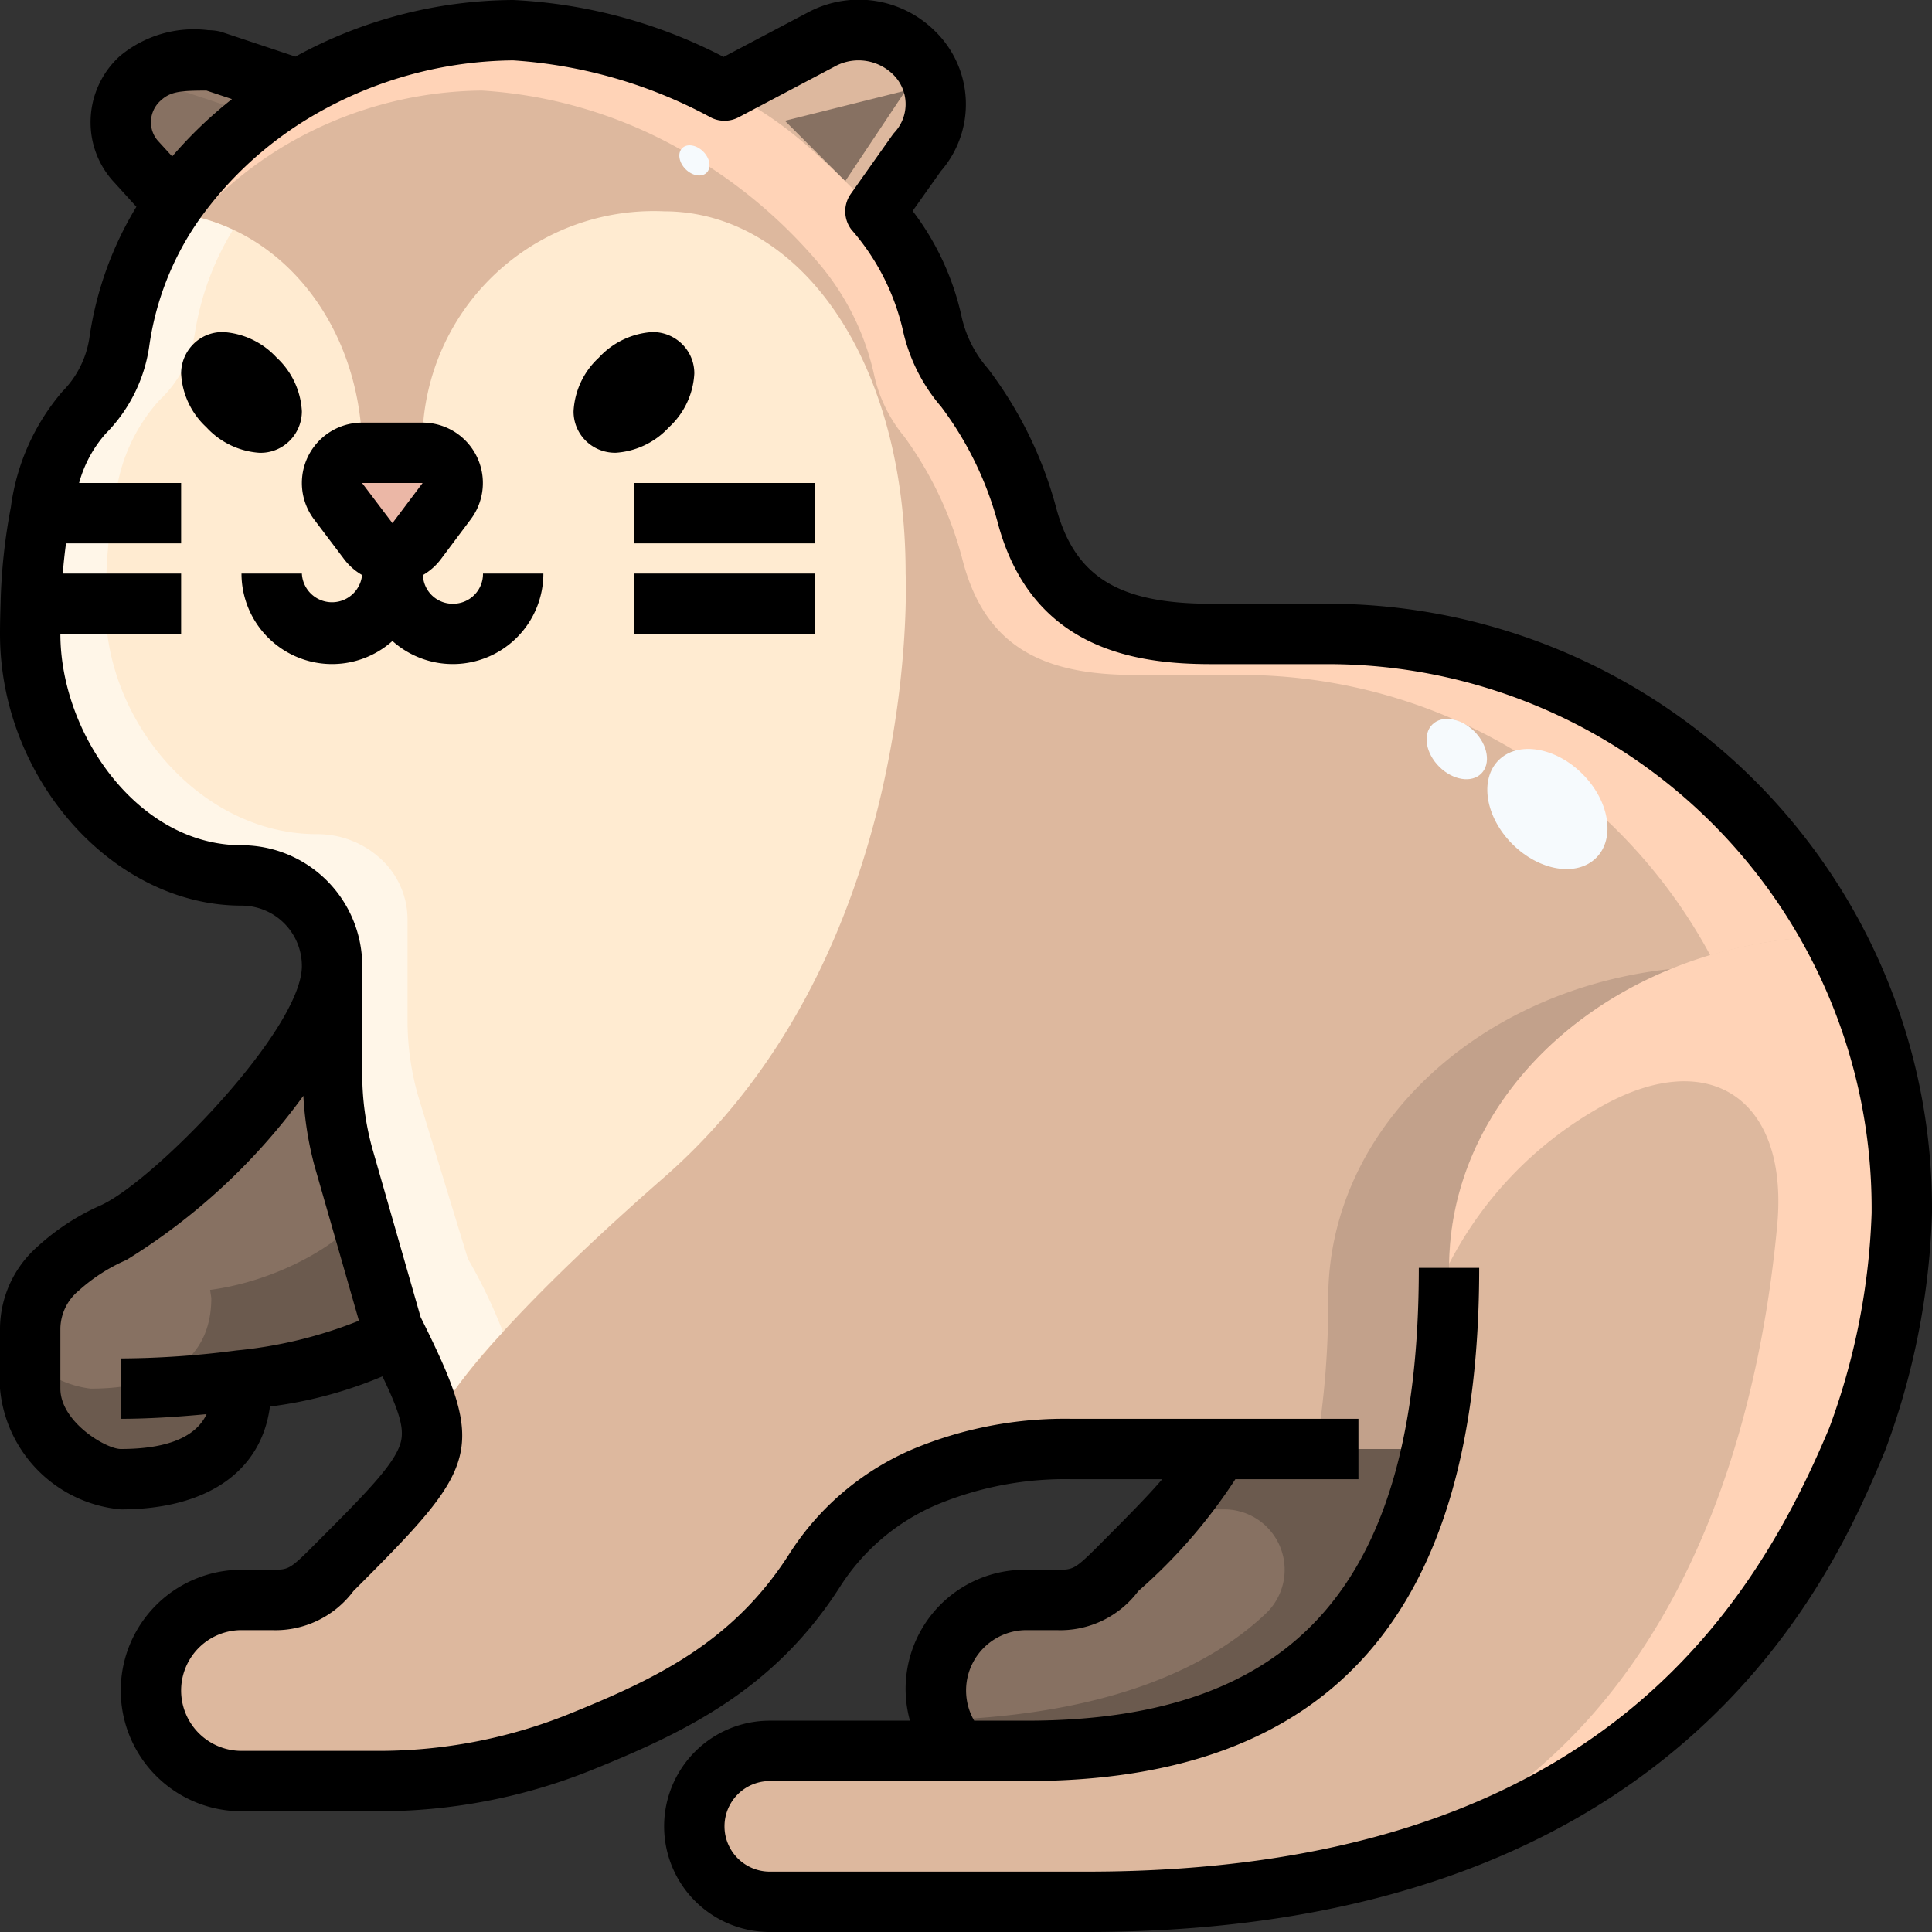 <?xml version="1.0"?>
<svg xmlns="http://www.w3.org/2000/svg" viewBox="0 0 64 64" width="512" height="512"><rect x="0" y="0" width="64" height="64" fill="#333333" stroke="none"/><g id="_17-otter" data-name="17-otter"><path d="M12,15h2a1,1,0,0,1,.8,1.6l-1,1.33a.993.993,0,0,1-1.6,0l-1-1.33A1,1,0,0,1,12,15Z" style="fill:#ebb7a6"/><path d="M7,2l2.88.96A13.2,13.2,0,0,0,5.76,6.73L4.53,5.38A1.926,1.926,0,0,1,4,4.05,1.96,1.96,0,0,1,4.64,2.6,3.018,3.018,0,0,1,7,2Z" style="fill:#877162"/><path d="M4,49c-1,0-3-1.28-3-3V44a2.653,2.653,0,0,1,.92-1.97,6.7,6.7,0,0,1,1.85-1.2C5.7,39.94,11,34.67,11,32v3.6a10.251,10.251,0,0,0,.38,2.75L13,44c0,.68-2.31,1.36-5.04,1.73L8,46C8,48.21,6.21,49,4,49Z" style="fill:#877162"/><path d="M12.2,17.93a.993.993,0,0,0,1.6,0l1-1.33A1,1,0,0,0,14,15H12a1,1,0,0,0-.8,1.6ZM40.25,48H35.49a12.134,12.134,0,0,0-4.84.92A8.1,8.1,0,0,0,27,52c-1.99,3.13-4.66,4.45-7.8,5.72A17.952,17.952,0,0,1,12.52,59H8a3,3,0,0,1,0-6H9c.78,0,1.07-.07,2-1,4-4,4-4,2-8l-1.62-5.65A10.251,10.251,0,0,1,11,35.6V32a3,3,0,0,0-3-3c-3.87,0-7-4-7-8,0-.35.01-.68.02-1a17.9,17.9,0,0,1,.32-3,6.319,6.319,0,0,1,1.44-3.33,4.19,4.19,0,0,0,1.17-2.33A10.657,10.657,0,0,1,5.76,6.73,13.2,13.2,0,0,1,9.88,2.96,14.294,14.294,0,0,1,17,1a16.775,16.775,0,0,1,7,2l3.3-1.74A2.754,2.754,0,0,1,28.45,1a2.6,2.6,0,0,1,1.8.72,2.374,2.374,0,0,1,.13,3.33L29,7a8.716,8.716,0,0,1,1.88,3.71,4.887,4.887,0,0,0,1.07,2.13A12.262,12.262,0,0,1,34,17c.8,3.09,2.93,4,6.12,4H44A19,19,0,0,1,63,40v.18a23.473,23.473,0,0,1-1.48,7.5C59.21,53.21,53.95,63,36,63H25.5a2.5,2.5,0,0,1,0-5h6.26A3,3,0,0,1,34,53h1c.78,0,1.07-.07,2-1C39,50,40,49,40.25,48Z" style="fill:#ddb89e"/><path d="M47.42,48H40.25C40,49,39,50,37,52c-.93.93-1.22,1-2,1H34a3,3,0,0,0-2.24,5H34C41.835,58,46,54.576,47.42,48Z" style="fill:#877162"/><path d="M47.42,48C46,54.576,41.835,58,34,58H25.66a2.661,2.661,0,0,0-2.619,2.1c-.007.04-.008.082-.013.123a2.02,2.02,0,0,0,.008.635c.009.068.016.136.031.2a2.322,2.322,0,0,0,.085.276c.02.058.036.118.061.174a2.517,2.517,0,0,0,.148.276c.026.044.047.091.076.133a2.455,2.455,0,0,0,.293.356A2.5,2.5,0,0,0,25.5,63H36c17.95,0,23.21-9.79,25.52-15.32A23.473,23.473,0,0,0,63,40.18V40a18.908,18.908,0,0,0-2.262-8.989C53.675,31.13,48,35.995,48,42a28.43,28.43,0,0,1-.58,6" style="fill:#ddb89e"/><path d="M8.561,3.854A14,14,0,0,1,9.88,2.96L7,2a3.018,3.018,0,0,0-2.36.6,2.018,2.018,0,0,0-.456.631A4.245,4.245,0,0,1,6,3Z" style="fill:#967d6c"/><path d="M13,44l-1.081-3.77C11.531,41,9.426,42.4,6.96,42.73L7,43c0,2.21-1.79,3-4,3a3.391,3.391,0,0,1-2-.98V46c0,1.72,2,3,3,3,2.21,0,4-.79,4-3l-.04-.27C10.69,45.36,13,44.68,13,44Z" style="fill:#6b5a4e"/><path d="M22,39c8.581-7.508,8-20,8-20,0-7.186-3.578-12-8-12a7.664,7.664,0,0,0-8,8,1,1,0,0,1,.8,1.6l-1,1.33a.993.993,0,0,1-1.6,0l-1-1.33A1,1,0,0,1,12,15c0-4.206-2.717-7.642-6.424-7.968A10.583,10.583,0,0,0,3.95,11.34a4.19,4.19,0,0,1-1.17,2.33A6.319,6.319,0,0,0,1.34,17a17.9,17.9,0,0,0-.32,3c-.01.32-.02.65-.02,1,0,4,3.13,8,7,8a3,3,0,0,1,3,3v3.6a10.251,10.251,0,0,0,.38,2.75L13,44a11.046,11.046,0,0,1,1.3,3.223C14.887,46.116,16.654,43.678,22,39Z" style="fill:#ffebd1"/><path d="M13.88,36.4a9.052,9.052,0,0,1-.38-2.579V30.446a2.722,2.722,0,0,0-.88-1.988,3.092,3.092,0,0,0-2.12-.825c-3.87,0-7-3.752-7-7.5,0-.328.01-.638.02-.938a15.79,15.79,0,0,1,.32-2.814,5.77,5.77,0,0,1,1.44-3.123A3.843,3.843,0,0,0,6.45,11.07,9.325,9.325,0,0,1,7.718,7.613a6.382,6.382,0,0,0-2.142-.581A10.583,10.583,0,0,0,3.95,11.34a4.19,4.19,0,0,1-1.17,2.33A6.319,6.319,0,0,0,1.34,17a17.9,17.9,0,0,0-.32,3c-.01.32-.02.65-.02,1,0,4,3.13,8,7,8a3,3,0,0,1,3,3v3.6a10.251,10.251,0,0,0,.38,2.75L13,44a11.046,11.046,0,0,1,1.3,3.223,16.332,16.332,0,0,1,2.362-3.1A17.163,17.163,0,0,0,15.5,41.7Z" style="fill:#fff6e8"/><path d="M40.25,48a5.02,5.02,0,0,1-1.3,2h1.6a2,2,0,0,1,1.421,3.413c-1.739,1.67-4.939,3.366-10.795,3.567A3.015,3.015,0,0,0,31.76,58H34c7.835,0,12-3.424,13.42-10Z" style="fill:#6b5a4e"/><polygon points="28 6 26 4 30 3 28 6" style="fill:#877162"/><path d="M44,43a29.777,29.777,0,0,1-.4,5H47.42A28.43,28.43,0,0,0,48,42c0-4.375,3.019-8.135,7.386-9.905C48.965,32.766,44,37.383,44,43Z" style="fill:#c2a18b"/><path d="M60.739,31.012A19,19,0,0,0,44,21H40.12c-3.19,0-5.32-.91-6.12-4a12.262,12.262,0,0,0-2.05-4.16,4.887,4.887,0,0,1-1.07-2.13A8.716,8.716,0,0,0,29,7c-2-2-3-3-5-4a16.775,16.775,0,0,0-7-2A14.294,14.294,0,0,0,9.88,2.96,13.2,13.2,0,0,0,5.76,6.73c-.067.1-.12.2-.184.3a6.386,6.386,0,0,1,.956.166A12.846,12.846,0,0,1,9.307,4.9,13.037,13.037,0,0,1,15.968,3a15.3,15.3,0,0,1,6.548,1.935,16.541,16.541,0,0,1,4.678,3.871A8.554,8.554,0,0,1,28.952,12.4a4.8,4.8,0,0,0,1,2.061,12.029,12.029,0,0,1,1.918,4.026c.748,2.99,2.741,3.871,5.725,3.871h3.63a17.667,17.667,0,0,1,15.432,9.291,15.077,15.077,0,0,1,4.08-.635Z" style="fill:#ffd3b7"/><path d="M60.738,31.011c-7.006.118-12.639,4.907-12.73,10.845a12.545,12.545,0,0,1,4.88-5.112c3.663-2.16,6.377-.4,5.985,3.838-.641,6.923-3.419,18.223-14.5,21.573C55.71,59.667,59.618,52.232,61.52,47.68A23.473,23.473,0,0,0,63,40.18V40A18.908,18.908,0,0,0,60.738,31.011Z" style="fill:#ffd3b7"/><ellipse cx="48.258" cy="24.814" rx="0.825" ry="1.148" transform="translate(-3.406 41.409) rotate(-45.02)" style="fill:#f6fafd"/><ellipse cx="23.004" cy="5.314" rx="0.413" ry="0.574" transform="translate(2.984 17.829) rotate(-45.02)" style="fill:#f6fafd"/><ellipse cx="51.26" cy="26.8" rx="1.642" ry="2.286" transform="translate(-3.931 44.115) rotate(-45.02)" style="fill:#f6fafd"/><path d="M22.164,14.15A2.6,2.6,0,0,0,23,12.378a1.358,1.358,0,0,0-.385-.96A1.381,1.381,0,0,0,21.624,11H21.6a2.638,2.638,0,0,0-1.763.848A2.6,2.6,0,0,0,19,13.622a1.358,1.358,0,0,0,.385.96,1.381,1.381,0,0,0,.988.416H20.4a2.624,2.624,0,0,0,1.749-.833Z"/><path d="M8.624,15a1.357,1.357,0,0,0,.959-.387A1.381,1.381,0,0,0,10,13.622a2.618,2.618,0,0,0-.847-1.787A2.624,2.624,0,0,0,7.4,11H7.376a1.357,1.357,0,0,0-.959.387A1.381,1.381,0,0,0,6,12.378a2.6,2.6,0,0,0,.833,1.772l.014.015A2.624,2.624,0,0,0,8.6,15Z"/><path d="M15,20a.984.984,0,0,1-.99-.95,1.982,1.982,0,0,0,.589-.519l1-1.335A2,2,0,0,0,14,14H12a2,2,0,0,0-1.6,3.2l1,1.324a2,2,0,0,0,.594.524A1,1,0,0,1,10,19H8a3,3,0,0,0,5,2.234A3,3,0,0,0,18,19H16A.989.989,0,0,1,15,20Zm-1-4-1,1.33L11.994,16Z"/><path d="M44,20H40.12c-3.1,0-4.547-.912-5.153-3.254a13.315,13.315,0,0,0-2.239-4.535,3.883,3.883,0,0,1-.866-1.687,8.916,8.916,0,0,0-1.629-3.536l.933-1.317A3.379,3.379,0,0,0,30.942,1,3.58,3.58,0,0,0,26.833.375l-2.862,1.51A16.9,16.9,0,0,0,17,0,15.142,15.142,0,0,0,9.787,1.875L7.316,1.051A1.675,1.675,0,0,0,6.909,1a3.832,3.832,0,0,0-2.951.868A2.958,2.958,0,0,0,3,4.05a2.908,2.908,0,0,0,.791,2l.727.8a11.513,11.513,0,0,0-1.559,4.356,3.2,3.2,0,0,1-.893,1.764A7.36,7.36,0,0,0,.36,16.8a19.2,19.2,0,0,0-.34,3.172C.01,20.3,0,20.639,0,21c0,4.794,3.738,9,8,9a2,2,0,0,1,2,2c0,2.1-4.869,7.1-6.651,7.923a7.706,7.706,0,0,0-2.13,1.393A3.649,3.649,0,0,0,0,44v2a4.411,4.411,0,0,0,4,4c2.87,0,4.661-1.267,4.942-3.406a14.11,14.11,0,0,0,3.727-1c.529,1.106.729,1.691.611,2.166-.183.73-1.179,1.726-2.987,3.535C9.586,52,9.53,52,9,52H8a4,4,0,0,0,0,8h4.52a18.843,18.843,0,0,0,7.055-1.354c3.11-1.256,6.082-2.67,8.268-6.108a7.1,7.1,0,0,1,3.207-2.7A11.072,11.072,0,0,1,35.49,49H38.5c-.5.588-1.232,1.32-2.2,2.293C35.586,52,35.53,52,35,52H34a3.946,3.946,0,0,0-3.857,5H25.5a3.5,3.5,0,1,0,0,7H36c19.787,0,24.8-11.994,26.443-15.938A24.554,24.554,0,0,0,64,40.18V40A20.023,20.023,0,0,0,44,20ZM5.319,3.334c.325-.3.64-.332,1.519-.334l.846.282a14.168,14.168,0,0,0-1.98,1.9l-.448-.491A.929.929,0,0,1,5,4.05.96.96,0,0,1,5.319,3.334ZM4,48c-.49,0-2-.9-2-2V44a1.667,1.667,0,0,1,.612-1.249,5.774,5.774,0,0,1,1.576-1.013A20.617,20.617,0,0,0,10.049,36.3a11.264,11.264,0,0,0,.37,2.322l1.471,5.129a14.651,14.651,0,0,1-4.061.985A30.371,30.371,0,0,1,4,45v2c.906,0,1.872-.063,2.843-.154C6.581,47.409,5.879,48,4,48Zm58-7.82a22.591,22.591,0,0,1-1.4,7.114C57.96,53.607,52.542,62,36,62H25.5a1.5,1.5,0,0,1,0-3H34c10.094,0,15-5.561,15-17H47c0,10.374-4.01,15-13,15H32.271A2,2,0,0,1,34,54h1a3.224,3.224,0,0,0,2.707-1.293A17.765,17.765,0,0,0,40.923,49H45V47H35.49a13.078,13.078,0,0,0-5.241,1,9.078,9.078,0,0,0-4.093,3.46c-1.872,2.943-4.427,4.155-7.328,5.328A16.86,16.86,0,0,1,12.52,58H8a2,2,0,0,1,0-4H9a3.224,3.224,0,0,0,2.707-1.293c4.166-4.166,4.452-4.611,2.229-9.071l-1.592-5.554A9.23,9.23,0,0,1,12,35.6V32a4,4,0,0,0-4-4c-3.434,0-6-3.7-6-7H6V19H2.079c.028-.351.064-.685.108-1H6V16H2.62A4.105,4.105,0,0,1,3.5,14.366a5.152,5.152,0,0,0,1.443-2.891A9.639,9.639,0,0,1,6.581,7.3a12.212,12.212,0,0,1,3.8-3.477A13.38,13.38,0,0,1,17,2a15.967,15.967,0,0,1,6.58,1.908,1.006,1.006,0,0,0,.887-.023l3.25-1.717a1.636,1.636,0,0,1,1.842.274,1.375,1.375,0,0,1,.077,1.94,1.026,1.026,0,0,0-.073.09l-1.379,1.95a1,1,0,0,0,.02,1.184A7.686,7.686,0,0,1,29.9,10.9a5.805,5.805,0,0,0,1.279,2.576,11.291,11.291,0,0,1,1.856,3.777C34.134,21.508,37.6,22,40.12,22H44A18.021,18.021,0,0,1,62,40Z"/><rect x="21" y="16" width="6" height="2"/><rect x="21" y="19" width="6" height="2"/></g></svg>
